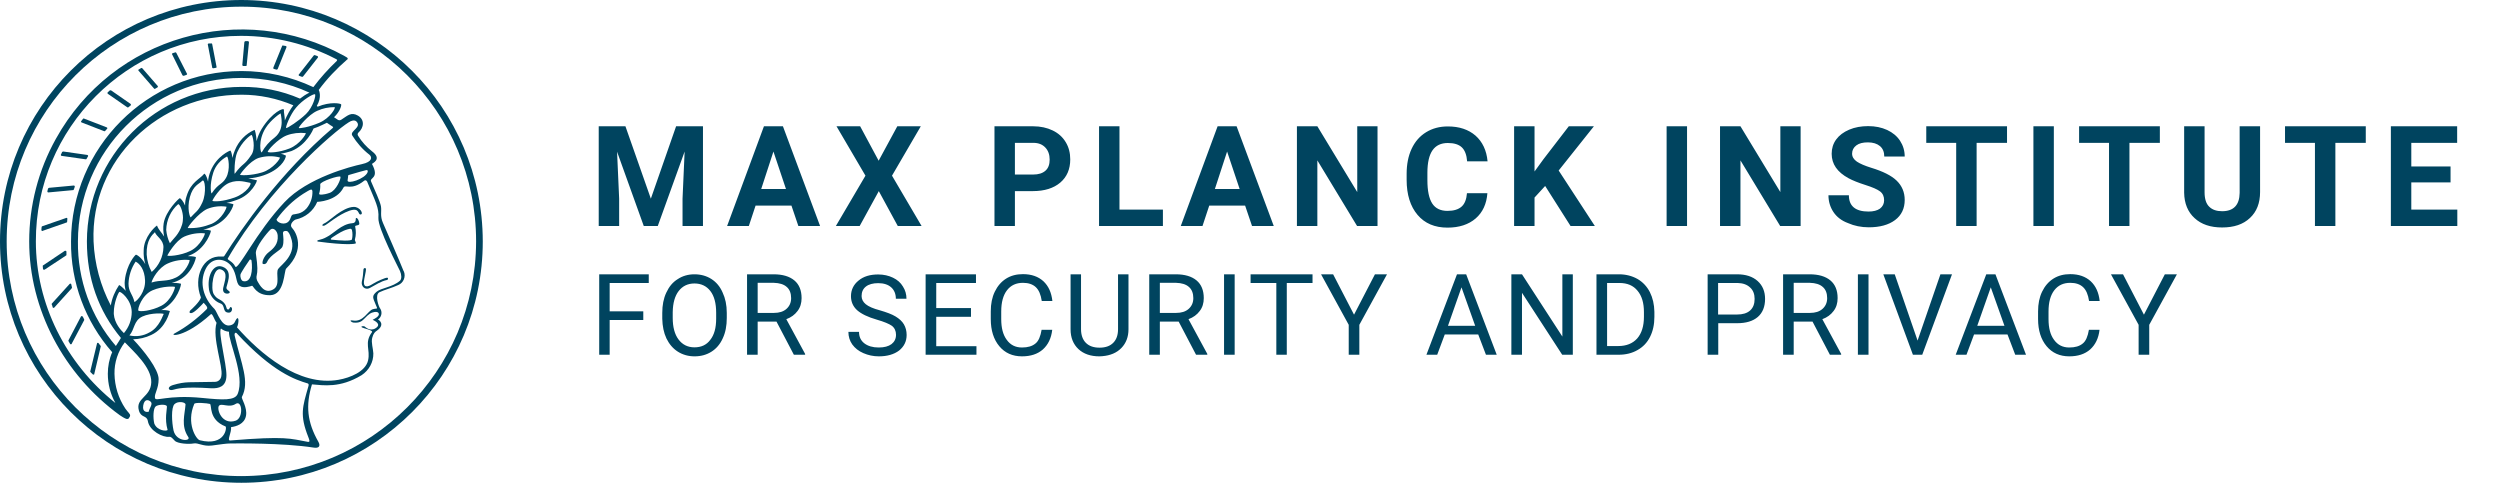 <?xml version="1.0" encoding="utf-8"?>
<!-- Generator: Adobe Illustrator 26.5.0, SVG Export Plug-In . SVG Version: 6.00 Build 0)  -->
<svg version="1.1" id="Layer_1" xmlns="http://www.w3.org/2000/svg" xmlns:xlink="http://www.w3.org/1999/xlink" x="0px" y="0px"
	 viewBox="0 0 1554 300" style="enable-background:new 0 0 1554 300;" xml:space="preserve">
<style type="text/css">
	.st0{fill:#00445F;}
</style>
<g transform="translate(0 0) scale(1.429) translate(0 0)">
	<path class="st0" d="M105,0C47,0,0,47,0,105s47,105,105,105s105-47,105-105C209.9,47,163,0.1,105,0z M105,207.1
		C48.6,207.1,2.9,161.4,2.9,105S48.6,2.9,105,2.9S207.1,48.6,207.1,105C207,161.4,161.4,207,105,207.1z"/>
	<path class="st0" d="M166.6,97c-1.4-3.1-0.5-5.1-0.9-7.3s-2.7-7-4.3-10.8c-0.7-1.7,3.8-1.3,0.4-7.6c0-0.2,4.7-2,0-5.5
		c-2.4-1.9-4.4-4.1-6-6.7c-0.3-0.4-0.3-0.9,0-1.3c2.7-2.4,2.8-5.8-0.1-7.5s-4.5,0-6.7,1.4c-0.7,0.5-1.1,0.8-1.9,0.5l-1.8-1.2
		c2.7-2.6,3.3-5.2,3.1-5.6s-4.6-1.3-10.2,1l-0.4-0.3c2.3-3.9,1-6.7,0.9-6.9h-0.1c3.6-4.9,7.8-9.3,12.4-13.3h0.1
		c0.2-0.3,0.3-0.6-0.2-0.9l-1-0.6C105.3-0.3,49,15.8,24.3,60.4c-7.6,13.6-11.6,29-11.6,44.6c0,29.5,15,57.9,39.4,75.6
		c0.9,0.6,1.8,1.2,2.8,1.6c0.4,0.1,0.8,0.1,1.1-0.2l0.3-0.5c0.2-0.2,0.3-0.5,0.3-0.8c0-0.7-0.9-1.3-2.1-3c-3-4.5-4.6-9.7-4.7-15.1
		c-0.1-4.9,1.5-9.8,4.5-13.7c3.7,3.9,11.7,10.9,11.5,17.4c-0.2,6.5-6.9,6.8-5.4,12.2c0.9,3.4,3.4,2,3.9,4.6c0.7,4.4,6.7,7.3,9.3,6.9
		c0.7-0.1,1.2,0.4,2.4,1.7s6.2,1.6,8.2,1.2c2-0.4,4.1,1.4,8,0.9s6.1-0.9,8.2-0.9s22.5-0.3,36,1.8c2.4,0.4,3.1-0.7,2.1-2.5
		c-4.9-8.6-5.6-15.8-2.8-25c5,0.4,12.2,1.7,21.6-4c3.2-2.1,5.2-5.7,5.1-9.5c-0.1-2.1-1-4.7-0.5-6.7s1.3-2.7,2.1-3.2
		c3.6-2.6,1-4.6,0.4-4.8c1.5-1,2-3,1.1-4.6c-0.7-0.7-2.7-6.2-0.4-7.3c2.3-1.1,5.3-1.8,8.1-3.1c2.3-0.9,3.4-3.6,2.5-5.9
		c0,0,0-0.1-0.1-0.1C174.2,114.4,166.8,97.4,166.6,97z M64.7,179.1c-0.7,0.2-2.9,0.3-2.4-2.7s2.3-2.6,3.3-1.6S64.9,177.6,64.7,179.1
		z M151.7,53.2c1.2-0.8,2.5-1.1,3.3-0.4c2.6,2.6-2.9,4.1-1.8,6.1c2,3.2,4.5,6.1,7.5,8.4c1.2,1,1.4,3.1-3.3,4.1s-23.6,5.9-33.6,16.5
		c-12.5,13.2-20.4,30.3-21.5,28s-3.6-2.8-3.2-3.5C117,81.6,145.1,57.3,151.7,53.2z M159.9,74.9c-1,2.9-9.1,5.5-8.7,3.5
		s0-2.2,0.6-2.3s3.5-1.1,7.5-2.1C159.7,73.9,160.2,74.1,159.9,74.9L159.9,74.9z M139.3,80.2c-0.2-1.2,8.5-4.1,8.8-3.3s-1.8,6-4.7,7
		s-4.7,0.9-4.6,0.4C139.2,83,139.4,81.6,139.3,80.2L139.3,80.2z M119,125.8c-4,2.5-6.2-2.2-6.8-3.1c-0.6-0.9-0.8-2-0.5-3.1
		c0.3-1.4,0.5-3.3-0.4-9.3c-0.4-2.7,5-9.2,6.3-10.4s3.1,0.6,3.2,2.6c0.3,3.6-1.8,5.6-3.9,7.2s-3.1,4.4-2.6,5.1
		c0.8,0.3,1.6-0.1,1.9-0.9c1.5-3.3,6-4.9,6.7-6.7c0.7-1.8,0.3-4.4,0.2-5.6s0.9-1.2,1.6-1.1s1.4,1.4,1.8,2.7c2.9,7.5-4.3,12-5.5,13.8
		S122.1,123.9,119,125.8z M125.1,96.7c-2.2,1.5-5.3-0.5-4.7-1.4c3.1-4.3,7-8.1,11.5-11c3.4-2.1,3.8-2.3,4-1.1
		c0.1,2.7-0.8,5.4-2.6,7.5c-2.3,2.5-4.6,2.3-5.8,2.6C126.3,93.6,126.7,95.6,125.1,96.7L125.1,96.7z M105.8,122.3
		c-1-0.2-1.4-2.1-1.2-2.9s3.1-5.2,4-6.4c0.2-0.2,0.5-0.1,0.7,0.1c0,0.1,0.1,0.1,0.1,0.2C110,117.4,109.4,123.1,105.8,122.3z
		 M138,48.2c2.4-1.1,4.9-1.6,7.5-1.6c0.8,0.1-1.9,4.8-6.6,6.8c-4.7,2-8.5,2.5-8.9,2.3S134.1,49.9,138,48.2z M54.7,126.5
		c-1.5-1.7-2.8-2.6-2.9-2.5c-1.8,2.7-3.1,5.7-3.6,8.9c-4.5-8.6-7.1-18.2-7.5-27.9C39.3,69.6,69,41.1,105.2,41.2
		c7.7,0,15.3,1.6,22.4,4.6c-1.5,2-2.7,4.3-3.7,6.6c0-1.9-0.5-3.4-0.4-4.6s-5.1,0.9-9.7,8.3c-1,1.7-1.7,3.4-2.2,5.3
		c-0.1-2.8-0.7-4.9-0.9-4.9c-3.9,1.7-6.9,4.9-8.5,8.8c-0.5,1.1-0.8,2.2-1.1,3.4c-0.2-1.9-0.7-3.2-0.9-3.2s-5.9,2.3-8.6,8.9
		c-0.6,1.5-1,3-1.1,4.6c-0.5-2.3-1.4-3.7-1.7-3.4c-1.9,2.4-5.7,3.5-7.6,9.6c-0.5,1.4-0.7,2.8-0.7,4.2c-0.8-2-2-3.2-2.3-3.2
		s-6.1,5.5-7,10.9c-0.3,1.9-0.2,3.9,0.2,5.8c-1.1-1.8-2.5-3-3.1-4.8c-0.9,0.5-5.7,5-5.8,10.7c-0.1,2.1,0.1,4.1,0.7,6.1
		c-1.6-2.9-3.8-4.2-4.1-4.1s-4,4.1-4.8,11.1C54.1,123.4,54.3,125,54.7,126.5z M128.8,46.8c2.8-3.4,7.6-6.1,8.2-5.8
		c0.6,0.3-0.8,5.6-3.9,8.6s-8.1,6.2-8.6,6.1S126.2,49.8,128.8,46.8z M119.5,59.8c-2.3,1.7-4.2,3.9-5.6,6.4c-0.5,0.9-1.9-5,1.7-10.6
		c2.2-3.5,6.6-6.6,6.5-6.2S124.2,56,119.5,59.8z M109.4,67.3c-3.4,5.1-3.6,3.3-7.3,8.3c-0.2,0.2-0.2-6.5,1.1-9.4
		c2.1-4.7,5.7-7.4,6.2-7.5S111.3,64.5,109.4,67.3z M98.3,77.4c-1.7,3-3.3,2.3-6.2,6.7c-0.3,0.4-1.1-3.6,0.7-9.1c1-3,3.1-5.4,5.9-6.9
		C99.3,68,100.4,73.8,98.3,77.4z M88,88.1c-1.8,3.9-2.9,4-5,6.4c-0.3,0.4-1.8-3.7-0.4-8.8c1.4-5.1,4-5.6,5.3-7S89.9,84,88,88.1z
		 M79.6,94.7c0,1-0.1,2-0.4,3c-1.3,4.3-3.9,6.2-5.3,8.1c-0.9-1.8-1.4-3.8-1.6-5.8c0.1-4.3,2-8.4,5.2-11.2
		C78.3,88.8,79.6,92,79.6,94.7z M71.1,107.5c-0.1,4.2-2,8.1-5.1,10.8c-1.3-2.3-2-4.9-2.2-7.6c-0.2-6.3,2.4-8.5,3.6-9.7
		C67.9,102.8,71.1,104.2,71.1,107.5z M59,113.8c1.8,0.9,3.9,3.4,4.1,8.2s-3.2,8.7-4.6,9.4c-0.9-3.7-2.6-4.4-2.6-8
		C56,120,57.1,116.6,59,113.8z M66.3,126.3c4.6-2,9.6-1.7,9.8-1.5s-1.5,5.9-5.9,8.2s-9.5,2.7-10,2.1S61.7,128.3,66.3,126.3z
		 M65.9,122.9c0.3-1.5,3-6.5,7.1-8.3l0,0c2.9-1.3,6.2-1.8,9.4-1.5c0.5,0.2-1.7,5.6-5.8,7.6S70.1,121.6,65.9,122.9z M72.8,111.1
		c0.2-0.4,3.5-6.4,7.4-8.2c2.8-1.2,5.9-1.7,8.9-1.4c0.3,0.1-1.8,5.4-6.2,7.6C78.5,111.3,72.6,111.6,72.8,111.1z M81.7,99.2
		c-0.3-0.2,4.4-6.4,8.4-8.3c2.7-1.1,5.6-1.4,8.4-1c0.3,0.3-1.9,5.5-6.5,7.5C88.7,98.7,85.2,99.4,81.7,99.2L81.7,99.2z M92.4,87.4
		c-0.2-0.2,3.4-6.3,7.4-7.9s7.7-0.1,8.9,0s-1.3,4.5-6.6,6.4C96.8,87.8,93.1,87.7,92.4,87.4z M104.4,76c0.1-0.3,4.1-5.9,8.1-7.3
		c3-0.9,6.2-1,9.2-0.2c0.5,0.2-2.8,5-7.7,6.5S104.3,76.3,104.4,76z M116.5,66.1c-0.5-0.3,4.3-5.7,8.2-7.2c2.6-1,5.5-1.3,8.3-1
		c0.3,0.2-2.5,4.9-7.1,6.7C121.3,66.4,117.1,66.5,116.5,66.1z M50.2,175.3c-21.6-17.2-34.6-43.2-34.6-70.3
		c-0.1-49.3,39.9-89.4,89.2-89.4c14.5,0,28.8,3.5,41.6,10.2c0.2,0.1,0.3,0.3,0.2,0.5c0,0.1-0.1,0.1-0.1,0.2
		c-3.7,3.5-7.1,7.3-10.2,11.4c-9.8-4.6-20.5-7-31.3-7C64.1,31,31,64.1,30.9,105c-0.2,17.7,6.2,34.9,17.9,48.2
		c-1.3,3-1.9,6.2-1.9,9.4C46.9,167,48,171.4,50.2,175.3z M50.4,150.5L50.4,150.5c-10.9-12.7-16.7-28.9-16.5-45.5
		C34,65.8,65.8,34,105,33.9c10.2,0,20.3,2.1,29.6,6.4c-1.5,0.7-2.8,1.6-4.1,2.6c-8.1-3.5-16.7-5.2-25.5-5.1
		C67.9,37.9,37.9,67.9,37.8,105c0,16.1,5,30.2,14.8,42C52.1,147.9,51.3,149.1,50.4,150.5z M53.9,144.9c-1.3-1.2-4.1-4.3-4.4-8.3V136
		c0-4.3,1.9-8.6,2.4-9s5.3,3.3,5.4,8.7C57.3,139.1,56.1,142.3,53.9,144.9z M61.9,137.7c3.9-1.8,9.6-1.4,9.3-1.1s-1.8,5.8-6.2,8
		c-2.6,1.5-5.7,2-8.7,1.3C58.6,143.3,58.1,139.5,61.9,137.7z M67.1,184.2c-0.6-2.7-0.4-6.3,0.5-7.3s4.9-1.2,5-0.1s-1.1,5.4,0.3,10.2
		C72.6,187.7,68.3,187.4,67.1,184.2z M67.4,173.1c-0.3-2,1.6-3.9,1.6-8.2c0-4.3-6.6-12.6-11.1-17.3c2.7-0.1,5.4-0.7,7.9-1.9
		c6.6-3.1,7.9-10.1,8.1-10.4c-1.2-0.4-2.5-0.5-3.8-0.4l0.8-0.4c6.4-3.5,8.1-11,7.8-11.1c-1.3-0.3-2.7-0.4-4-0.3l2-0.7
		c6.8-2.7,8.7-10.3,8.5-10.6c-1.1-0.3-2.3-0.4-3.5-0.4l1.9-0.8c6.2-3.1,8.4-10.1,8.1-10.3c-1.1-0.3-2.2-0.4-3.3-0.4
		c1.5-0.3,3.1-0.9,4.5-1.5c6.7-2.9,8.9-9.3,8.6-9.6c-1-0.3-2-0.5-3-0.5c1.5-0.3,3-0.8,4.4-1.3c6.6-2.2,9.2-8.5,8.8-8.6l-3.7-0.8
		c2.2-0.1,4.5-0.6,6.6-1.3c7.1-2.4,9.6-6.7,9.8-8.6c-0.7-0.4-1.5-0.7-2.3-0.8c1.6-0.3,3.2-0.7,4.7-1.2c6.6-2.7,9.4-9.3,9.6-9.8
		c1.3-0.4,2.6-1,3.9-1.6l1.9-0.9l1.6,1.1c1,0.6,1.4,0.8,0.9,1.2C122,75,105,99.5,97.6,111.3c-0.2,0.4-0.6,0.3-1.3,0.3
		c-7.9-0.6-12.4,8.9-8.9,17.8c-0.4,1.8-4.2,5.3-4.5,5.5s-1,1.4,0.3,1.3c1.3-0.1,4.2-3.2,5.4-4.5c0.4,0.6,2.2,2,1.3,2.8
		c-4.1,4.1-8.8,7.7-13.9,10.5c-2.6,1.2,4.2,2.1,15.7-8.3c0.7-0.6,1.5,2.4,2.5,3.7c-2,6.5,2.9,19.1,2.1,23c-0.1,1.5-1.3,2.7-2.8,2.7
		c-11.4,0.3-12.5-0.3-18.3,1.4c-2.7,0.8-2,2.6-0.1,2.1s4.6-1.5,16.9-0.7c3.1,0.1,6.5-0.6,6.5-5.7c0-5.1-3.6-18.4-2.4-20.3
		c1,0.8,2.2,1.3,3.5,1.4c-0.2,4.5,7,19,3.8,27c-1.2,3-6.4,2.7-15.4,1.8C72.7,171.6,67.7,174.9,67.4,173.1L67.4,173.1z M102.5,183
		c-5.9,2-8.3-4.9-7.3-6.4s4.4,1,7.3-0.9S106,181.8,102.5,183L102.5,183z M75.5,187.3c-0.8-3.7-1.1-10,0.4-11.5s4.9-0.9,4.8,0.2
		c-0.3,4.3-2.1,9.2,1.2,14.1C83.2,192,76.7,192.3,75.5,187.3L75.5,187.3z M86.9,191.5c-1.6-0.4-6-7.4-2.4-15.8
		c0.3-0.8,5.8-0.3,6.8,0s-0.8,6.8,6.8,9.8C98.8,185.8,98,194.3,86.9,191.5L86.9,191.5z M134.1,168.2c-2.5,8.8-3.8,12.3,0,21.9
		c0.5,1.3,0.9,2.3-0.2,2.1c-7.7-1.4-9.4-2.6-33.7-0.6c-1.7,0.2,0.6-3.4,0.3-5.8c2.2-0.3,5.8-1.3,6.5-4.9s-2.1-7.6-1.8-8.2
		c3.5-6.7-0.2-14.1-3.1-26.6c-0.3-1.2,0.4-1.7,0.9-1.1c15.6,16.9,25.5,20.2,30.9,21.8C134.4,167,134.3,167.6,134.1,168.2
		L134.1,168.2z M174,122.1c-3.3,2.9-8.3,3.1-10.3,4.9c-2,1.8-1.5,2.5-0.4,5.2s1.1,1.7-1.1,2.3s-4.1,5.8-8.8,4.9
		c-1.8-0.3-0.5,0.8,0.2,0.9c2.6,0.3,3.7-0.5,4.6-1.4s2.2-2.4,3.6-2.9s2.9-0.5,3,0.6s-1.9,2.1-2.7,2.5c1,0.5,3.9,1.9,1.4,3.6
		c-2.5,1.7-4.6-0.5-4.9-0.7s-1.7-0.2-1.3,0.3s5.2,1.3,4.5,2.2c-3.5,4.7-0.6,7.5-1.7,12.3s-7.7,7.5-12.8,8.4
		c-17.4,3.1-34.3-11.6-44.2-22.8c0.9-2.1,0.8-4.8-0.1-3.8s-0.7,2.4-2.8,2.9c-3.9,1-5.7-5.9-6.9-7.1c-4.8-4.7-6.7-11.4-3.9-17.3
		s9-4.7,11.4-1.1s1.7,7,3.4,8.3s4.8,0.2,5.4,0s1.7,4.3,8,4.1s5.9-10.7,6.9-11.6c8.6-8.4,4.2-15.9,2.6-17.6c-1.6-1.7,1-3.6,1.5-3.7
		c4.2-0.9,7.7-3.7,9.4-7.7c0,0,8.4-0.2,11.4-6.2c0.8-1.6,3.3,1.5,8.9-2.9c0.3-0.3,0.8-0.4,1.1-0.1c0.1,0.1,0.2,0.3,0.3,0.4
		c3.7,8.9,5.2,11.3,4.9,15.8s8.7,21.5,9.4,23.1S174.8,121.3,174,122.1z"/>
	<path class="st0" d="M153.8,90c-4.9,0.2-10.6,6.2-12.4,7s-1.3,1.5-0.2,1.1s5.9-4.7,10.7-6.4s3.6,1.8,5,1.6S156.6,89.9,153.8,90z"/>
	<path class="st0" d="M154.9,94.8c-0.4,0.1,0.4,2.2-1.7,2.3c-4.6,0.3-8.3,4.7-11.1,6c-1.2,0.7-2.5,1.1-3.8,1.4
		c-0.2,0-0.3,0.2-0.2,0.4c0,0.2,0.2,0.3,0.4,0.2c11.7,1.6,16.2,1.1,16.3,0.7c0.1-0.4-0.6-1.2-0.4-1.7c0.5-1.8,0.5-3.7,0.1-5.5
		c-0.2-0.8,1.8-0.3,1.8-1.3S155.6,94.7,154.9,94.8z M153.1,104.1c-0.2,0.9-5.5,0.5-8.3,0.2c-0.7,0-1.8-0.1,0.3-1.4s4.1-2.8,7.2-3.4
		c0.4,0,0.7,0.2,0.8,0.6C153.4,101.4,153.4,102.8,153.1,104.1L153.1,104.1z"/>
	<path class="st0" d="M168.4,120.8c-0.9,0-4.5,1.6-5.9,2.5s-4.4,2.7-4.2-0.8c0.1-1.3,0.9-4.4,0.9-5.3s-1-0.7-1.1,0
		c-0.1,1.8-0.3,3.6-0.7,5.3c-0.4,1.8,1.2,4,3.6,2.7s4.8-2.9,7.3-3.4C168.9,121.7,169,120.8,168.4,120.8z"/>
	<path class="st0" d="M100.5,133.6c-0.7-0.3-0.5,1.2-1.4,1s-0.2-1.3-1.8-3s-2.8-1.2-4.3-3.6c-1.5-2.4-0.3-12,3.1-10.8s1.6,5,1,8
		c-0.6,3,2.5,2.8,2.8,2.1c0.3-0.7-1.1-0.9-1.4-1.9s3.5-7.6-1.8-9.4c-3.8-1.3-6.4,3.6-5.9,8.9c0.1,3.2,2.1,6,5.1,7.1
		c2.3,0.8,0.6,4,3.7,4C101,136,101.3,133.9,100.5,133.6z"/>
	<path class="st0" d="M131.3,33.4c0.2,0.1,0.3,0,0.5-0.1l6.5-8.3c0.1-0.2,0-0.5-0.2-0.6L137,24c-0.2-0.1-0.4,0-0.5,0.1l-6.5,8.3
		c-0.2,0.2-0.1,0.5,0.2,0.6L131.3,33.4z"/>
	<path class="st0" d="M119.2,30l1.1,0.3c0.2,0,0.4-0.1,0.5-0.3l3.8-9.4c0.1-0.2,0-0.4-0.1-0.5c0,0-0.1,0-0.2-0.1l-1.2-0.2h-0.3
		l-3.9,9.6c-0.1,0.2,0,0.4,0.1,0.5C119.1,30,119.1,30,119.2,30z"/>
	<path class="st0" d="M105.8,28.7h1.1c0.2,0.1,0.4-0.1,0.4-0.3l1-10c0-0.2-0.2-0.5-0.4-0.5h-1.1c-0.3,0-0.4,0.2-0.5,0.4l-0.9,10
		C105.4,28.5,105.6,28.7,105.8,28.7L105.8,28.7z"/>
	<path class="st0" d="M92.8,29.7l1.1-0.2c0.2,0,0.4-0.2,0.3-0.4l-1.9-9.9c0-0.2-0.2-0.4-0.4-0.3h-1.2c-0.2,0.1-0.4,0.3-0.3,0.5
		l1.9,9.9C92.3,29.6,92.5,29.7,92.8,29.7z"/>
	<path class="st0" d="M79.4,32.8l0.5,0.2l1.1-0.4c0.2,0,0.4-0.2,0.4-0.4c0-0.1,0-0.1-0.1-0.2l-4.6-9c-0.1-0.2-0.3-0.3-0.5-0.2
		l-1,0.3c-0.2,0-0.4,0.2-0.4,0.4c0,0.1,0,0.1,0.1,0.2L79.4,32.8z"/>
	<path class="st0" d="M67,38.5c0.1,0.2,0.3,0.2,0.5,0.1l1-0.6c0.2-0.1,0.3-0.4,0.1-0.5c0,0,0,0,0-0.1l-6.7-7.7
		c-0.2-0.2-0.4-0.2-0.5-0.1l-1,0.6c-0.3,0.1-0.3,0.4-0.1,0.6L67,38.5z"/>
	<path class="st0" d="M55.4,46.7c0.2,0.1,0.4,0.1,0.5-0.1l0.9-0.7c0.2-0.2,0.2-0.5,0-0.7l-8.5-5.9h-0.5l-0.9,0.8
		c-0.2,0.2-0.2,0.5,0,0.7L55.4,46.7z"/>
	<path class="st0" d="M45.4,57.1c0.2,0,0.3-0.1,0.4-0.2l0.8-0.9c0.2-0.2,0.1-0.5-0.2-0.6l-9.8-3.8c-0.2-0.1-0.4-0.1-0.5,0.1
		l-0.7,0.9c-0.2,0.1-0.2,0.4,0,0.6c0.1,0.1,0.1,0.1,0.2,0.1L45.4,57.1z"/>
	<path class="st0" d="M26.8,67.8l10.5,1.5c0.2,0,0.4-0.1,0.4-0.3l0.6-1c0.1-0.2,0-0.4-0.1-0.5c0,0-0.1,0-0.2-0.1l-10.5-1.5L27,66.1
		c-0.1,0.4-0.3,0.8-0.5,1.1c-0.1,0.2,0,0.4,0.1,0.5C26.7,67.8,26.7,67.8,26.8,67.8z"/>
	<path class="st0" d="M21.1,83.7l10.7-1c0.2,0,0.3-0.1,0.3-0.3l0,0c0.2-0.4,0.3-0.7,0.4-1.1c0.1-0.2,0-0.4-0.1-0.5
		c-0.1,0-0.2-0.1-0.3-0.1l-10.8,1L20.9,82l-0.3,1.2C20.6,83.5,20.8,83.8,21.1,83.7z"/>
	<path class="st0" d="M29.2,96.5c0-0.4,0.1-0.9,0.1-1.3s-0.2-0.5-0.5-0.4l-10.4,3.6c-0.2,0.1-0.3,0.2-0.3,0.4S18,99.6,18,100
		c0,0.2,0.1,0.4,0.3,0.5c0.1,0,0.2,0,0.3-0.1l10.3-3.6C29.1,96.8,29.2,96.7,29.2,96.5L29.2,96.5z"/>
	<path class="st0" d="M28.9,110.8v-1.3c0-0.3-0.3-0.5-0.6-0.4c-0.1,0-0.1,0-0.1,0l-9.4,6.3c-0.2,0-0.2,0.2-0.2,0.4s0.1,0.8,0.1,1.2
		c0.1,0.3,0.4,0.4,0.6,0.3c0,0,0.1,0,0.1,0l9.4-6.2C28.9,111,29,110.9,28.9,110.8z"/>
	<path class="st0" d="M31.3,125l-0.3-1.3c0-0.2-0.2-0.4-0.5-0.3c-0.1,0-0.2,0.1-0.2,0.1l-7.7,8.5c-0.1,0.1-0.2,0.3-0.1,0.4
		s0.3,0.8,0.4,1.2c0,0.2,0.2,0.4,0.5,0.3c0.1,0,0.2-0.1,0.2-0.1l7.6-8.4C31.3,125.3,31.3,125.2,31.3,125z"/>
	<path class="st0" d="M35.2,137.7L29.8,148c-0.1,0.1,0,0.3,0,0.4l0.7,1.2c0.1,0.2,0.4,0.2,0.6,0.1c0.1,0,0.1-0.1,0.1-0.2l5.4-10.2
		c0-0.1,0.1-0.2,0-0.4l-0.6-1.2c-0.2-0.2-0.5-0.3-0.7-0.1C35.3,137.6,35.2,137.7,35.2,137.7z"/>
	<path class="st0" d="M42.9,149.3c-0.2-0.3-0.7-0.2-0.7,0.1l-2.9,12c-0.1,0.2,0,0.3,0,0.4l1,1c0.1,0.2,0.4,0.2,0.6,0.1
		c0.1,0,0.1-0.1,0.1-0.2l2.8-11.9c0.1-0.1,0-0.2,0-0.3L42.9,149.3z"/>
</g>
<g transform="translate(366.666 41.435)">
	<g transform="translate(0 99.06)">
		<path class="st0" d="M5.5-62h16.6l15.8,45l15.7-45h16.7V0H57.6v-17l1.3-29.3L42.2,0h-8.7L16.9-46.2L18.2-17V0H5.5V-62z M129.6,0
			l-4.3-12.7H103L98.8,0H85.3l22.9-62H120l23.1,62H129.6z M114.1-46.3L106.5-23h15.4L114.1-46.3z M168-62l11.5,21.4L191.1-62h14.6
			l-17.9,30.7L206.2,0h-14.8l-11.8-21.7L167.7,0h-14.8l18.4-31.3l-18-30.7H168z M275.3-21.7h-11.1V0h-12.7v-62h24
			c4.6,0,8.7,0.9,12.2,2.6c3.5,1.7,6.2,4.1,8.1,7.3c1.9,3.1,2.8,6.7,2.8,10.7l0,0c0,6.1-2.1,10.9-6.2,14.4
			C288.3-23.5,282.6-21.7,275.3-21.7L275.3-21.7z M264.2-51.7V-32h11.3c3.4,0,5.9-0.8,7.7-2.4c1.8-1.6,2.6-3.9,2.6-6.9l0,0
			c0-3.1-0.9-5.6-2.7-7.5c-1.8-1.9-4.2-2.9-7.4-2.9l0,0H264.2z M329.2-62v51.8h27V0h-39.7v-62H329.2z M411.6,0l-4.3-12.7H385
			L380.8,0h-13.5l22.9-62H402l23.1,62H411.6z M396.1-46.3L388.5-23h15.4L396.1-46.3z M489.6-62V0h-12.7l-24.7-40.8V0h-12.7v-62h12.7
			L477-21.1V-62H489.6z M545.2-20.4h12.7c-0.5,6.6-2.9,11.9-7.3,15.7S540.3,1,533.1,1l0,0c-7.9,0-14.1-2.6-18.6-7.9
			c-4.5-5.3-6.8-12.6-6.8-21.8l0,0v-3.7c0-5.9,1-11.1,3.1-15.6c2.1-4.5,5.1-7.9,9-10.3c3.9-2.4,8.4-3.6,13.5-3.6l0,0
			c7.1,0,12.8,1.9,17.2,5.7c4.3,3.8,6.9,9.2,7.5,16l0,0h-12.7c-0.3-4-1.4-6.9-3.3-8.7c-1.9-1.8-4.8-2.7-8.7-2.7l0,0
			c-4.2,0-7.4,1.5-9.5,4.5c-2.1,3-3.2,7.7-3.2,14l0,0v4.6c0,6.6,1,11.4,3,14.5c2,3.1,5.2,4.6,9.5,4.6l0,0c3.9,0,6.8-0.9,8.8-2.7
			C543.8-13.8,544.9-16.6,545.2-20.4L545.2-20.4z M609.6,0l-15.8-24.9l-6.6,7.2V0h-12.7v-62h12.7v28.1l5.6-7.7L608.5-62h15.6
			l-21.9,27.5L624.7,0H609.6z M682-62V0h-12.7v-62H682z M752.6-62V0h-12.7l-24.7-40.8V0h-12.7v-62h12.7L740-21.1V-62H752.6z
			 M804.5-16L804.5-16c0-2.4-0.8-4.2-2.5-5.5c-1.7-1.3-4.7-2.6-9.1-4c-4.4-1.4-7.9-2.8-10.5-4.2l0,0c-7-3.8-10.5-8.8-10.5-15.2l0,0
			c0-3.3,0.9-6.3,2.8-8.9c1.9-2.6,4.6-4.6,8.1-6.1c3.5-1.5,7.5-2.2,11.8-2.2l0,0c4.4,0,8.3,0.8,11.8,2.4c3.4,1.6,6.1,3.8,8,6.7
			c1.9,2.9,2.9,6.2,2.9,9.8l0,0h-12.7c0-2.8-0.9-5-2.7-6.5c-1.8-1.5-4.3-2.3-7.5-2.3l0,0c-3.1,0-5.5,0.6-7.2,1.9
			c-1.7,1.3-2.6,3-2.6,5.1l0,0c0,2,1,3.6,3,5c2,1.3,5,2.6,8.9,3.8l0,0c7.2,2.2,12.5,4.8,15.8,8c3.3,3.2,5,7.2,5,12l0,0
			c0,5.3-2,9.5-6,12.5c-4,3-9.5,4.5-16.3,4.5l0,0c-4.7,0-9.1-0.9-12.9-2.6C778-3.3,775-5.7,773-8.7c-2-3-3.1-6.5-3.1-10.4l0,0h12.7
			c0,6.7,4.1,10.1,12.2,10.1l0,0c3,0,5.4-0.6,7.1-1.8C803.6-12.1,804.5-13.8,804.5-16z M880.9-62v10.3H862V0h-12.7v-51.7h-18.6V-62
			H880.9z M910-62V0h-12.7v-62H910z M975.9-62v10.3H957V0h-12.7v-51.7h-18.6V-62H975.9z M1025.4-62h12.8v40.9
			c0,6.8-2.1,12.2-6.3,16.1c-4.2,4-10,5.9-17.3,5.9l0,0c-7.2,0-12.9-1.9-17.1-5.8c-4.2-3.8-6.4-9.1-6.5-15.8l0,0V-62h12.7v41.1
			c0,4.1,1,7.1,2.9,8.9c1.9,1.9,4.6,2.8,8,2.8l0,0c7.1,0,10.8-3.8,10.9-11.4l0,0V-62z M1103.9-62v10.3H1085V0h-12.7v-51.7h-18.6V-62
			H1103.9z M1156.6-37v9.9h-24.4v16.9h28.6V0h-41.3v-62h41.2v10.3h-28.5V-37H1156.6z"/>
	</g>
	<g transform="translate(0 179.07)">
		<path class="st0" d="M33.2-27v5.4H12.3V0H5.8v-50h30.8v5.4H12.3V-27H33.2z M85.1-26v3.1c0,4.9-0.8,9.1-2.5,12.7
			c-1.6,3.6-4,6.4-7,8.3S69.1,1,65.1,1l0,0c-3.9,0-7.4-1-10.4-2.9c-3-1.9-5.4-4.7-7.1-8.2c-1.7-3.6-2.5-7.7-2.6-12.3l0,0V-26
			c0-4.8,0.8-9,2.5-12.6c1.7-3.7,4-6.5,7.1-8.4C57.6-49,61.1-50,65-50l0,0c4,0,7.5,1,10.5,2.9c3,1.9,5.4,4.7,7,8.4
			C84.2-35.1,85.1-30.9,85.1-26L85.1-26z M78.5-22.4v-3.7c0-5.9-1.2-10.4-3.6-13.5c-2.4-3.1-5.7-4.7-9.9-4.7l0,0
			c-4.1,0-7.4,1.6-9.8,4.7c-2.4,3.1-3.6,7.5-3.7,13.1l0,0v3.6c0,5.7,1.2,10.2,3.6,13.4s5.7,4.9,9.9,4.9l0,0c4.2,0,7.5-1.5,9.8-4.6
			C77.3-12.3,78.5-16.7,78.5-22.4L78.5-22.4z M126.8,0L116-20.6h-11.7V0h-6.6v-50h16.5c5.6,0,9.9,1.3,12.9,3.8c3,2.5,4.5,6.2,4.5,11
			l0,0c0,3.1-0.8,5.8-2.5,8c-1.7,2.3-4,4-7,5.1l0,0l11.7,21.6V0H126.8z M104.3-44.6V-26h10.1c3.3,0,5.9-0.8,7.8-2.5
			c1.9-1.7,2.9-3.9,2.9-6.7l0,0c0-3-0.9-5.4-2.8-7c-1.8-1.6-4.5-2.4-7.9-2.5l0,0H104.3z M178.4-21.8L178.4-21.8
			c-5.6-1.6-9.7-3.6-12.3-5.9c-2.6-2.4-3.8-5.3-3.8-8.7l0,0c0-3.9,1.6-7.2,4.7-9.7c3.1-2.6,7.2-3.8,12.2-3.8l0,0
			c3.4,0,6.5,0.7,9.2,2c2.7,1.3,4.8,3.1,6.2,5.5c1.5,2.3,2.2,4.9,2.2,7.6l0,0h-6.6c0-3-1-5.4-2.9-7.1c-1.9-1.7-4.6-2.6-8.1-2.6l0,0
			c-3.2,0-5.8,0.7-7.6,2.1c-1.8,1.4-2.7,3.4-2.7,5.9l0,0c0,2,0.9,3.7,2.6,5.1s4.6,2.7,8.8,3.8c4.1,1.2,7.4,2.4,9.7,3.8
			c2.3,1.4,4.1,3,5.2,4.9c1.1,1.9,1.7,4.1,1.7,6.6l0,0c0,4-1.6,7.2-4.7,9.7C189-0.2,184.8,1,179.6,1l0,0c-3.4,0-6.6-0.7-9.6-2
			c-3-1.3-5.2-3.1-6.9-5.4c-1.6-2.3-2.4-4.9-2.4-7.8l0,0h6.6c0,3,1.1,5.4,3.3,7.1c2.2,1.7,5.2,2.6,8.9,2.6l0,0c3.5,0,6.1-0.7,8-2.1
			c1.8-1.4,2.8-3.3,2.8-5.8c0-2.4-0.9-4.3-2.6-5.6C186-19.2,182.9-20.5,178.4-21.8z M236.9-29v5.4h-21.6v18.3h25V0h-31.6v-50H240
			v5.4h-24.7V-29H236.9z M280.8-15.5h6.6c-0.6,5.3-2.6,9.3-5.8,12.2c-3.3,2.9-7.6,4.3-13,4.3l0,0c-5.9,0-10.6-2.1-14.1-6.3
			c-3.5-4.2-5.3-9.8-5.3-16.9l0,0V-27c0-4.6,0.8-8.7,2.5-12.2s4-6.2,7-8.1c3-1.9,6.5-2.8,10.5-2.8l0,0c5.3,0,9.5,1.5,12.7,4.4
			c3.2,3,5,7,5.6,12.3l0,0h-6.6c-0.6-4-1.8-6.8-3.7-8.6c-1.9-1.8-4.6-2.7-8-2.7l0,0c-4.2,0-7.5,1.5-9.9,4.6
			c-2.4,3.1-3.6,7.5-3.6,13.2l0,0v4.8c0,5.4,1.1,9.7,3.4,12.8c2.3,3.2,5.4,4.8,9.5,4.8l0,0c3.6,0,6.4-0.8,8.4-2.5
			C278.9-8.5,280.1-11.4,280.8-15.5L280.8-15.5z M328.2-50h6.6v34.2c0,4.7-1.5,8.6-4.4,11.6c-2.9,3-6.9,4.7-11.9,5.1l0,0L316.7,1
			c-5.4,0-9.8-1.5-13-4.5s-4.9-7.1-4.9-12.3l0,0V-50h6.5v34.1c0,3.6,1,6.5,3,8.5c2,2,4.8,3,8.5,3l0,0c3.7,0,6.5-1,8.5-3s3-4.8,3-8.5
			l0,0V-50z M376.8,0L366-20.6h-11.7V0h-6.6v-50h16.5c5.6,0,9.9,1.3,12.9,3.8c3,2.5,4.5,6.2,4.5,11l0,0c0,3.1-0.8,5.8-2.5,8
			c-1.7,2.3-4,4-7,5.1l0,0l11.7,21.6V0H376.8z M354.3-44.6V-26h10.1c3.3,0,5.9-0.8,7.8-2.5c1.9-1.7,2.9-3.9,2.9-6.7l0,0
			c0-3-0.9-5.4-2.8-7c-1.8-1.6-4.5-2.4-7.9-2.5l0,0H354.3z M400.8-50V0h-6.6v-50H400.8z M449.2-50v5.4h-16V0h-6.5v-44.6h-16V-50
			H449.2z M462-50L475-24.9l13-25.1h7.5l-17.2,31.4V0h-6.6v-18.6L454.5-50H462z M557,0l-4.8-12.6h-20.8L526.7,0H520l19-50h5.7l19,50
			H557z M541.8-41.9L533.4-18h16.9L541.8-41.9z M611-50V0h-6.6l-25-38.5V0h-6.6v-50h6.6l25.1,38.7V-50H611z M639.5,0h-13.8v-50h14
			c4.3,0,8.1,1,11.5,2.9c3.3,1.9,5.9,4.7,7.7,8.2c1.8,3.6,2.7,7.6,2.8,12.2l0,0v3.2c0,4.7-0.9,8.8-2.7,12.4s-4.4,6.3-7.8,8.2
			C647.9-1,644,0,639.5,0L639.5,0z M640-44.6h-7.7v39.2h6.9c5.1,0,9-1.6,11.8-4.7c2.8-3.2,4.2-7.7,4.2-13.5l0,0v-2.9
			c0-5.7-1.3-10.1-4-13.3C648.6-43,644.9-44.6,640-44.6L640-44.6z M713.1-19.6h-11.7V0h-6.6v-50h18.3c5.4,0,9.7,1.4,12.8,4.2
			c3.1,2.8,4.6,6.5,4.6,11.1l0,0c0,4.8-1.5,8.6-4.5,11.2C723-20.9,718.7-19.6,713.1-19.6L713.1-19.6z M701.3-44.6V-25h11.8
			c3.5,0,6.2-0.8,8.1-2.5c1.9-1.7,2.8-4.1,2.8-7.2l0,0c0-3-0.9-5.4-2.8-7.1c-1.9-1.8-4.4-2.7-7.7-2.8l0,0H701.3z M770.8,0L760-20.6
			h-11.7V0h-6.6v-50h16.5c5.6,0,9.9,1.3,12.9,3.8c3,2.5,4.5,6.2,4.5,11l0,0c0,3.1-0.8,5.8-2.5,8c-1.7,2.3-4,4-7,5.1l0,0l11.7,21.6V0
			H770.8z M748.3-44.6V-26h10.1c3.3,0,5.9-0.8,7.8-2.5c1.9-1.7,2.9-3.9,2.9-6.7l0,0c0-3-0.9-5.4-2.8-7c-1.8-1.6-4.5-2.4-7.9-2.5l0,0
			H748.3z M794.8-50V0h-6.6v-50H794.8z M811.1-50l14.2,41.2L839.5-50h7.2L828.2,0h-5.8L804-50H811.1z M886,0l-4.8-12.6h-20.8
			L855.7,0H849l19-50h5.7l19,50H886z M870.8-41.9L862.4-18h16.9L870.8-41.9z M931.8-15.5h6.6c-0.6,5.3-2.6,9.3-5.8,12.2
			c-3.3,2.9-7.6,4.3-13,4.3l0,0c-5.9,0-10.6-2.1-14.1-6.3c-3.5-4.2-5.3-9.8-5.3-16.9l0,0V-27c0-4.6,0.8-8.7,2.5-12.2
			c1.7-3.5,4-6.2,7-8.1c3-1.9,6.5-2.8,10.5-2.8l0,0c5.3,0,9.5,1.5,12.7,4.4c3.2,3,5,7,5.6,12.3l0,0h-6.6c-0.6-4-1.8-6.8-3.7-8.6
			c-1.9-1.8-4.6-2.7-8-2.7l0,0c-4.2,0-7.5,1.5-9.9,4.6c-2.4,3.1-3.6,7.5-3.6,13.2l0,0v4.8c0,5.4,1.1,9.7,3.4,12.8
			c2.3,3.2,5.4,4.8,9.5,4.8l0,0c3.6,0,6.4-0.8,8.4-2.5C929.9-8.5,931.1-11.4,931.8-15.5L931.8-15.5z M953-50L966-24.9l13-25.1h7.5
			l-17.2,31.4V0h-6.6v-18.6L945.5-50H953z"/>
	</g>
</g>
</svg>
